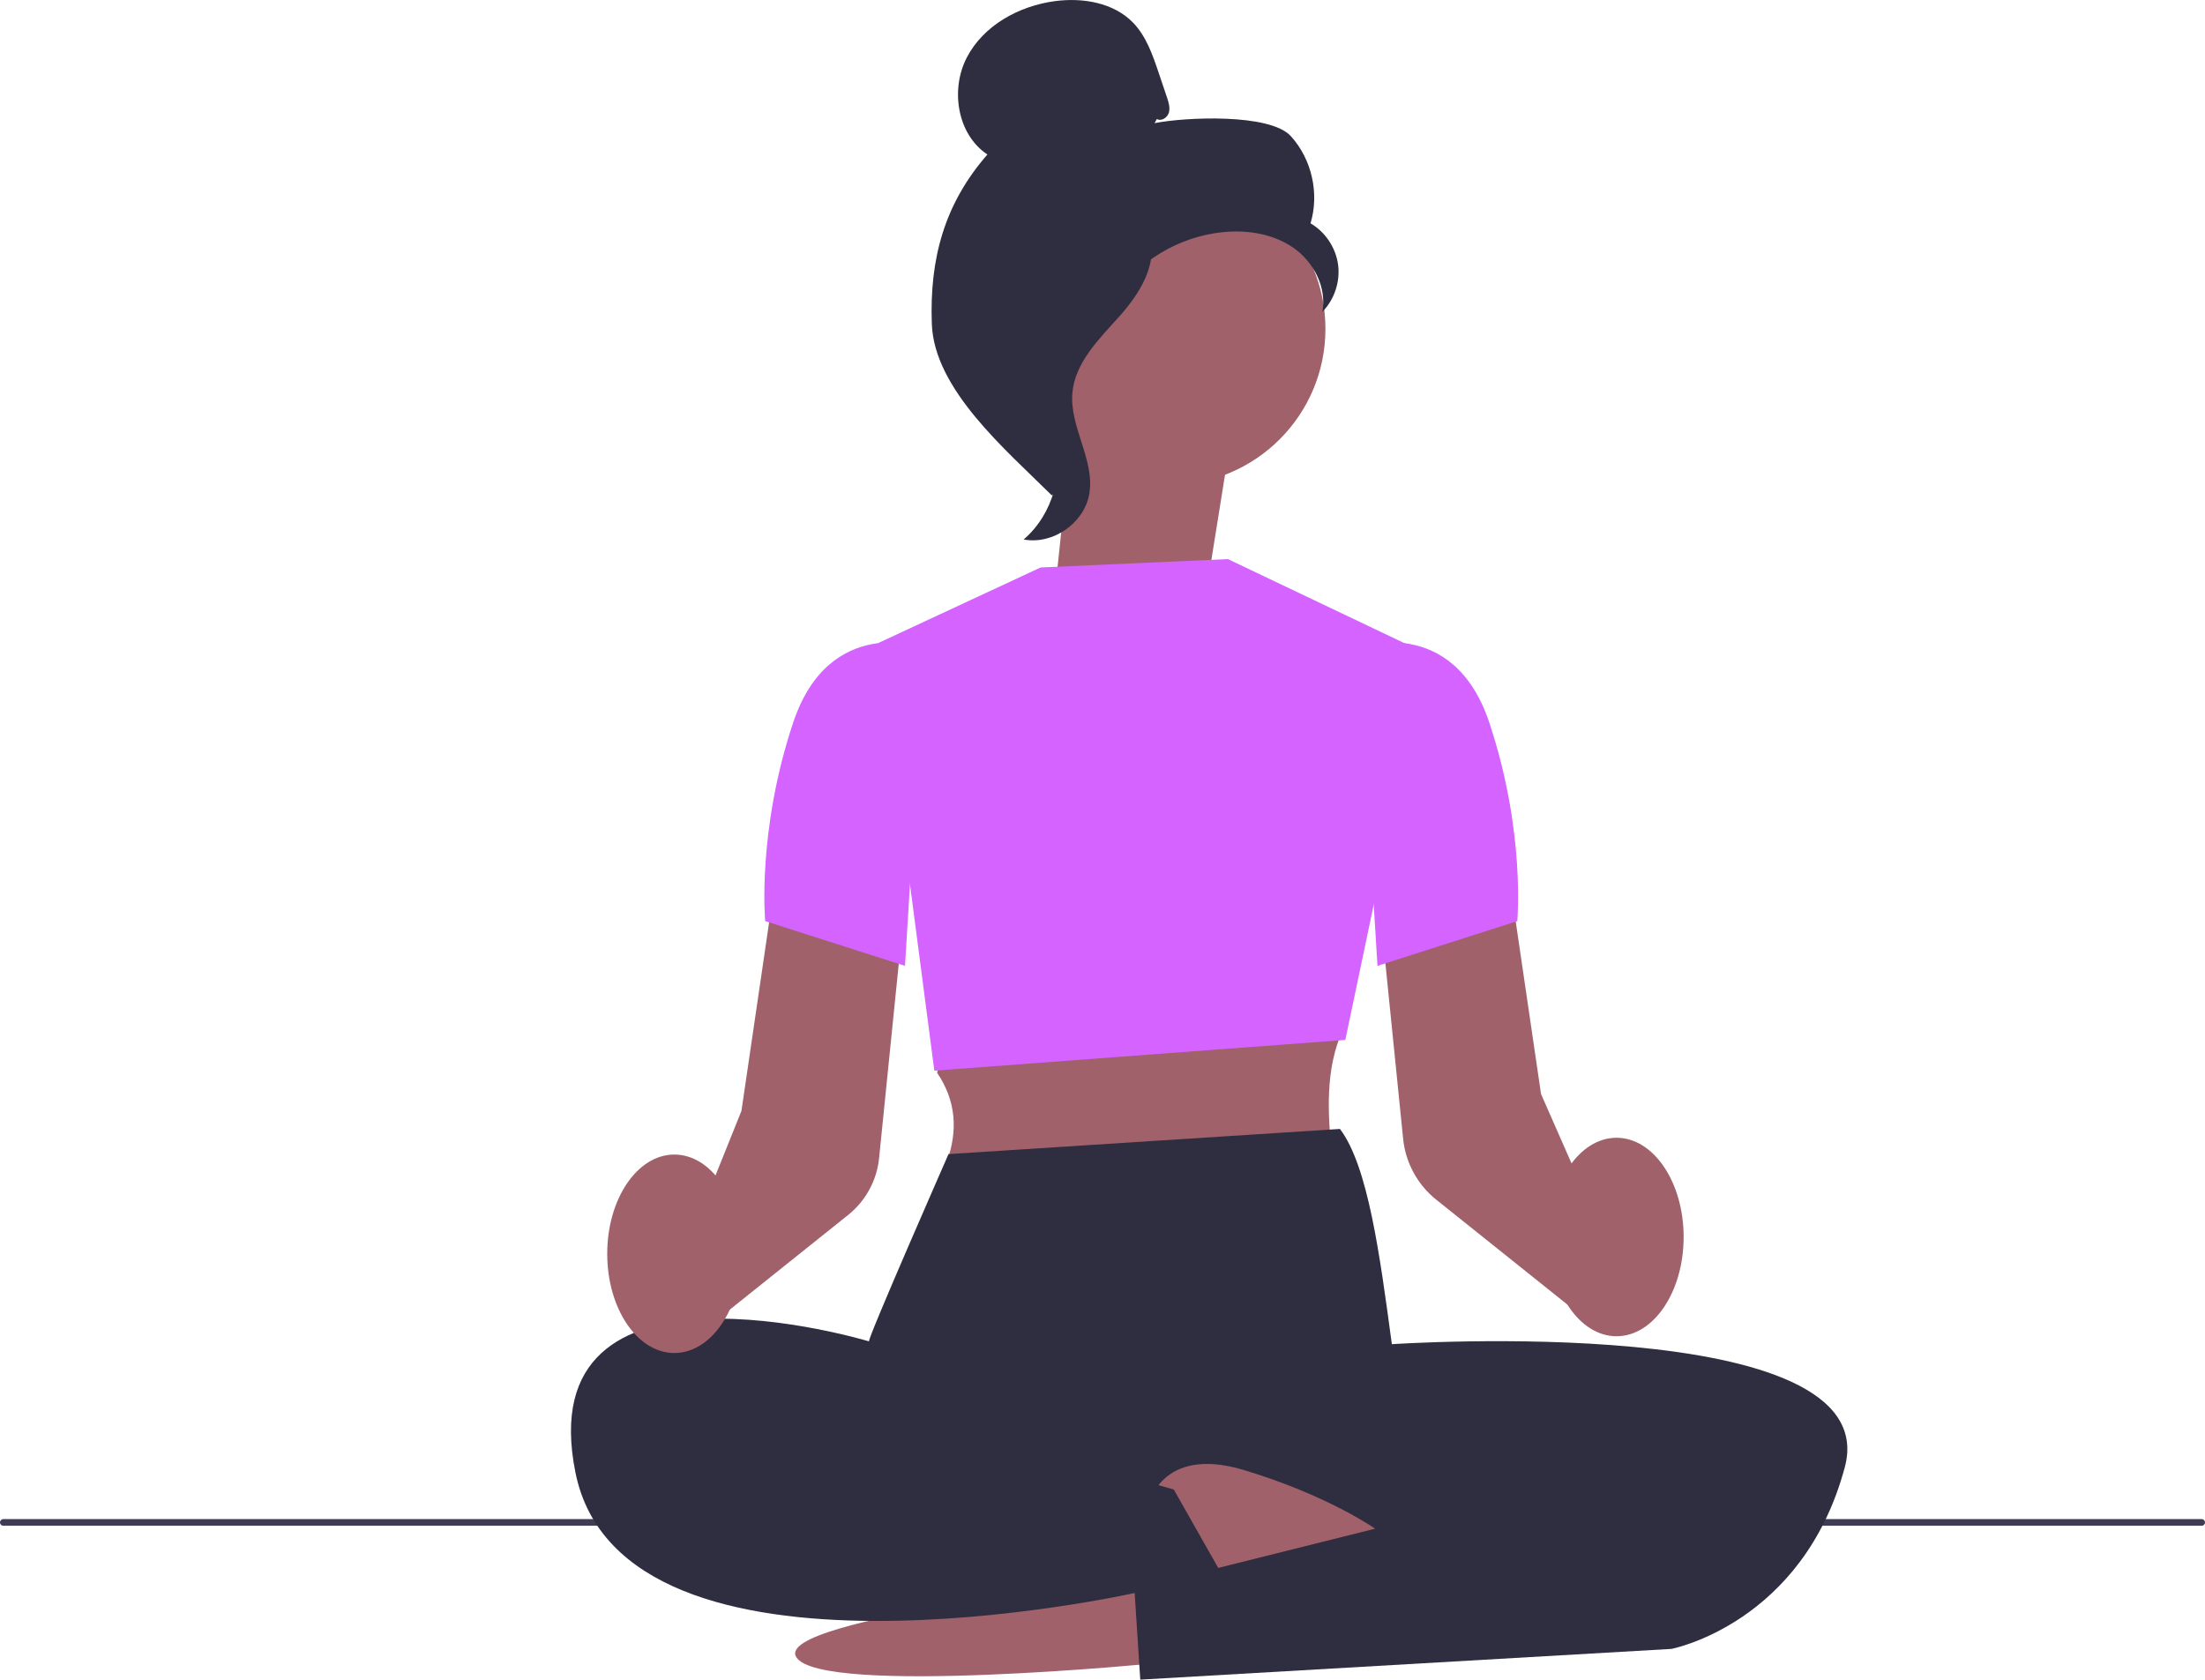 <svg xmlns="http://www.w3.org/2000/svg" width="788.67" height="600.84" viewBox="0 0 788.67 600.84" xmlns:xlink="http://www.w3.org/1999/xlink"><path d="m0,544.6c0,.66.53,1.19,1.19,1.19h786.29c.66,0,1.19-.53,1.19-1.19s-.53-1.19-1.19-1.19H1.19c-.66,0-1.19.53-1.19,1.19Z" fill="#3f3d56"/><polygon points="432.06 207.91 440.18 157.2 385.41 134.89 377.3 211.96 432.06 207.91" fill="#a0616a"/><g><circle cx="418.22" cy="117.65" r="55.85" fill="#a0616a"/><path d="m413.77,42.57c1.62.94,3.78-.48,4.3-2.28.52-1.8-.09-3.71-.68-5.48-1-2.97-2.01-5.95-3.01-8.92-2.14-6.33-4.41-12.88-9.03-17.7-6.99-7.27-18.09-9.12-28.08-7.78-12.83,1.72-25.5,8.67-31.46,20.16-5.97,11.49-3.43,27.53,7.36,34.7-15.37,17.61-20.73,37.25-19.88,60.61s26.3,44.86,42.91,61.32c3.71-2.25,7.08-12.78,5.04-16.61-2.04-3.83.88-8.26-1.64-11.78-2.52-3.52-4.64,2.09-2.08-1.42,1.61-2.21-4.68-7.3-2.28-8.62,11.58-6.4,15.43-20.84,22.71-31.89,8.77-13.33,23.79-22.36,39.68-23.86,8.75-.83,18,.67,25.17,5.75,7.17,5.08,11.82,14.16,10.16,22.8,4.31-4.38,6.45-10.79,5.64-16.87s-4.55-11.72-9.86-14.81c3.22-10.66.46-22.92-7.02-31.17-7.48-8.25-37.84-6.84-48.76-4.67" fill="#2f2e41"/><path d="m412.07,83.33c-14.47,1.56-24.92,14.1-33.74,25.67-5.08,6.67-10.41,14.04-10.28,22.43.13,8.48,5.8,15.75,8.51,23.79,4.43,13.14.11,28.76-10.43,37.76,10.42,1.98,21.68-5.83,23.48-16.28,2.09-12.16-7.13-23.9-6.04-36.2.96-10.83,9.5-19.17,16.75-27.27s14.07-18.85,10.73-29.2" fill="#2f2e41"/></g><path d="m414.84,594.84s-121,12-130-2,122.79-28,122.79-28l7.21,30Z" fill="#a0616a"/><path d="m337.69,370.5l-2.5,13.27c6.81,10.05,7.46,20.67,3.5,31.73l138,1c-1.48-14.95-3.11-30.97,2.57-45.66l-141.57-.34Z" fill="#a0616a"/><path d="m563.73,469.17l-50.05-40.04c-6.65-5.32-10.96-13.23-11.81-21.7l-7.71-76.27,45.95-15.32,11.08,75.52,27.61,62.75-15.06,15.06Z" fill="#a0616a"/><polygon points="372.19 203 439.19 200 510.19 233.82 481.19 372 334.19 383 314.19 230 372.19 203" fill="#d463ff"/><path d="m479.26,403.84c10.07,13.27,14.29,45.22,18.57,77,0,0-186-1-187-1s28.43-67,28.43-67l140-9h0Z" fill="#2f2e41"/><path d="m485.34,472.36l12.5,8.48s177-12,162,44c-15,56-62,65-62,65l-190,11-2-31s-183,41-200-43,105-47,105-47l174.5-7.48h0Z" fill="#2f2e41"/><path d="m410.65,538.84s4.19-22,34.19-13,47,21,47,21l-72,18-9.19-26Z" fill="#a0616a"/><path d="m485.69,231.5s34-12,47,27c13,39,10,71,10,71l-50,16-7-114h0Z" fill="#d463ff"/><path d="m252.54,475.26l-10.91-19.22,23.57-58.67,11.08-75.53,45.95,15.32-7.81,77.2c-.8,7.89-4.81,15.25-11,20.2l-50.88,40.71Z" fill="#a0616a"/><path d="m330.69,231.5s-34-12-47,27c-13,39-10,71-10,71l50,16,7-114h0Z" fill="#d463ff"/><ellipse cx="578.19" cy="442.5" rx="24" ry="35.5" fill="#a0616a"/><ellipse cx="241.19" cy="448.5" rx="24" ry="35.5" fill="#a0616a"/><polyline points="332.84 507.84 419.84 532.84 436.84 562.84 404.33 569.84" fill="#2f2e41"/></svg>